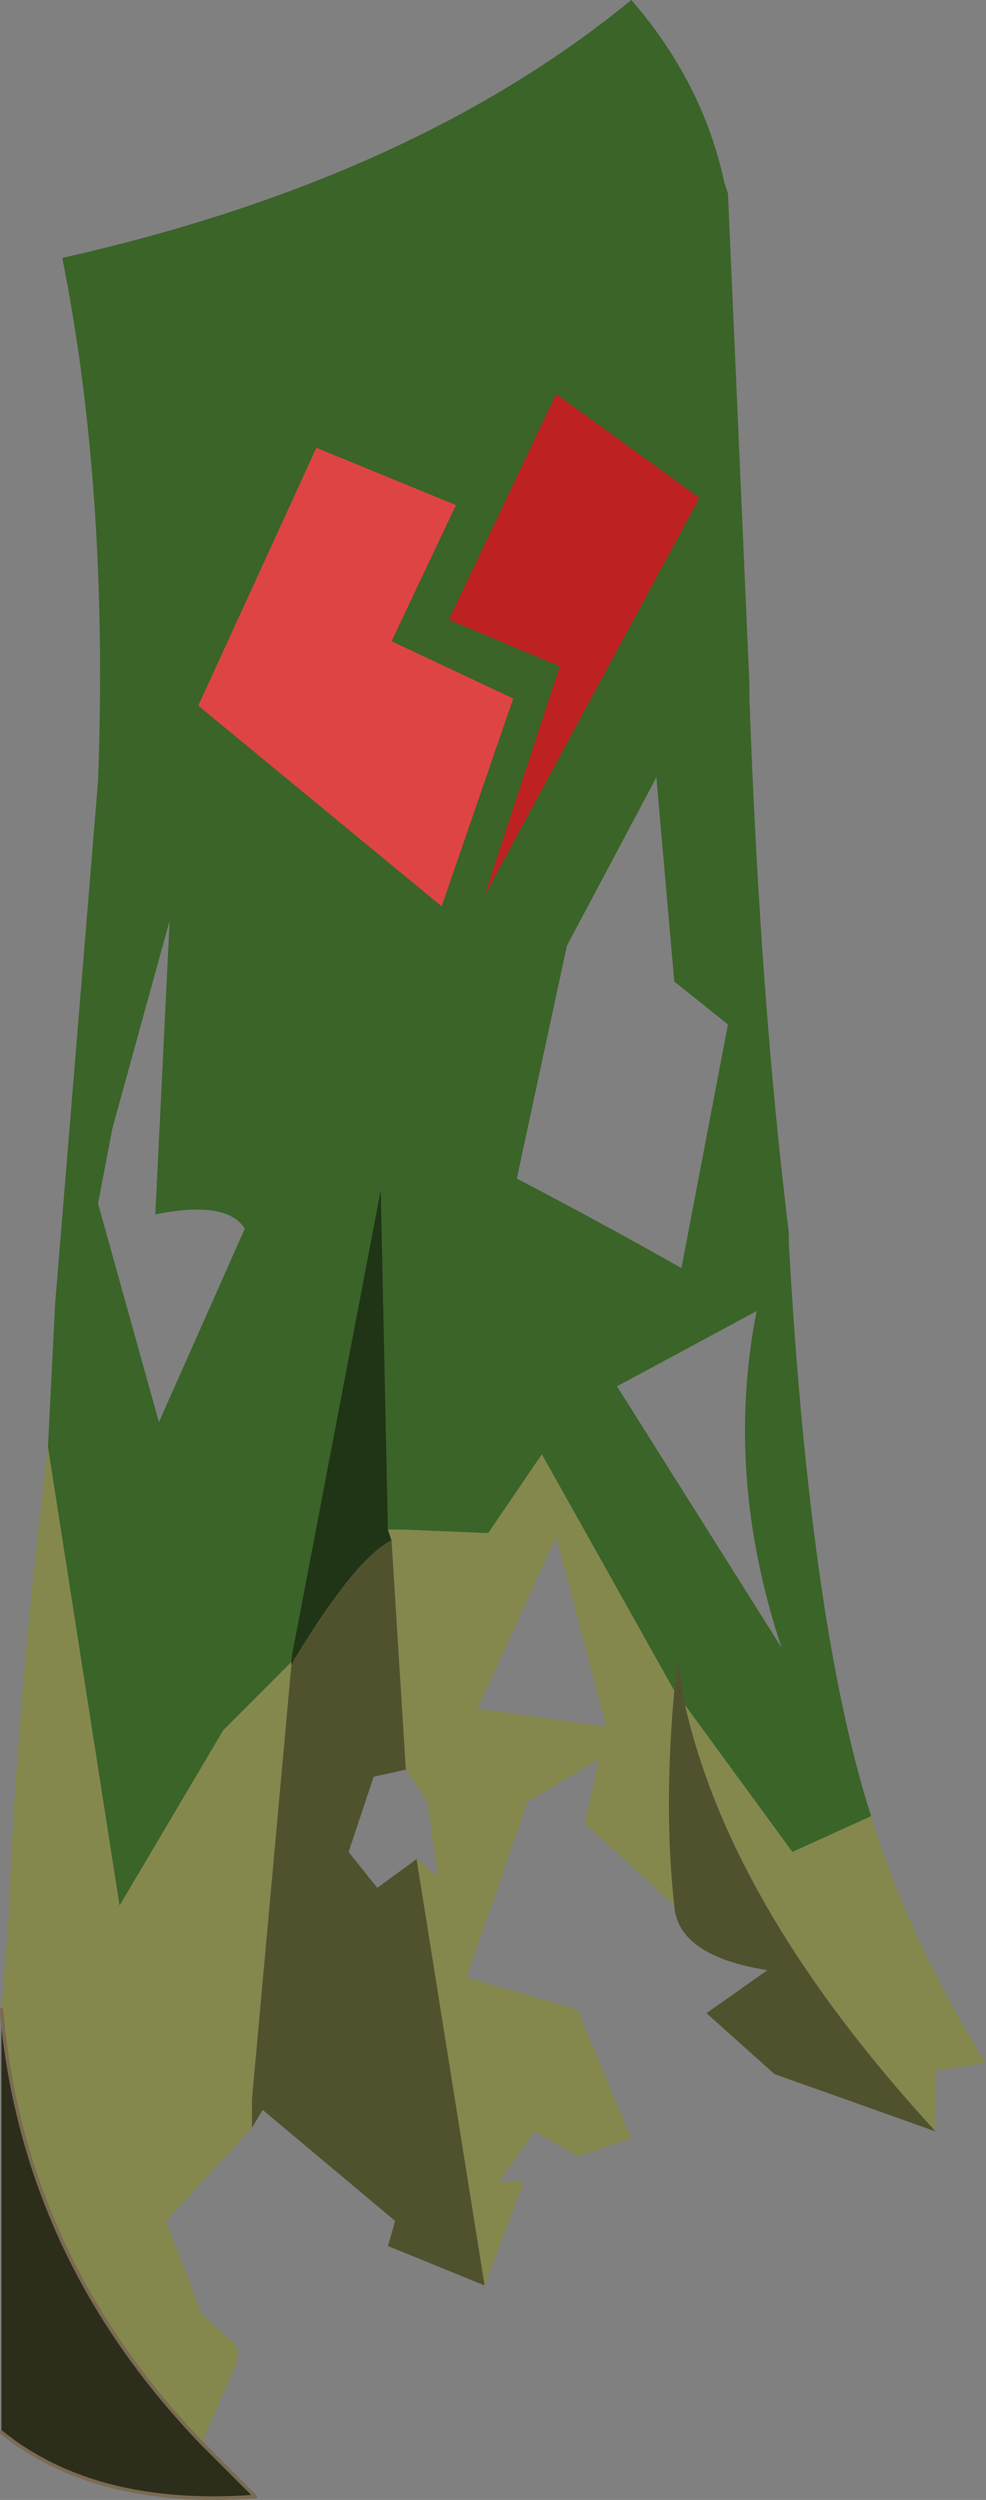 <svg viewBox="0 0 13.775 34.894" xmlns="http://www.w3.org/2000/svg" xmlns:xlink="http://www.w3.org/1999/xlink"><rect x="0" y="0" width="13.775" height="34.894" fill="#808080" stroke="none"/><use transform="translate(.02)" width="13.75" height="34.85" xlink:href="#a"/><defs><g id="a"><path d="M272.15 206.25v-.05.1-.05" fill="#87705f" fill-rule="evenodd" transform="translate(-268.1 -183.05)"/><path d="M272.15 206.3v-.1h.05l-.05.1" fill="#2f2d1a" fill-rule="evenodd" transform="translate(-268.1 -183.05)"/><path d="m271.6 217.85.05.05h-.05v-.05" fill="#fff" fill-rule="evenodd" transform="translate(-268.1 -183.05)"/><path d="m276 196.25-.7 3.25q1.15.6 2.3 1.25l.65-3.4-.75-.6-.25-2.85-1.25 2.35m-7.25 7 .1-2 .6-7.3q.15-4.05-.5-7.3 4.9-1.1 7.95-3.6 1 1.15 1.3 2.55l.05.15.3 6.85v.2q.15 4.2.55 7.45v.15q.3 5.35 1.15 8l-1.1.5-1.5-2.05-.1-.65-.05.45-1.85-3.3-.75 1.1-1.2-.05h-.2l-.1-4.75-1.25 6.55v.05l-.95.95-1.45 2.45-1-6.4m7.95-.85 2.3 3.65q-.8-2.4-.35-4.7l-1.95 1.05m-7.25-2.55.85 3.05 1.2-2.7q-.25-.4-1.25-.2l.2-4.1-.8 2.9-.2 1.05" fill="#3a6428" fill-rule="evenodd" transform="translate(-268.1 -183.05)"/><path d="m272.15 206.2 1.25-6.55.1 4.75.05.15q-.5.25-1.35 1.65h-.05" fill="#1f3515" fill-rule="evenodd" transform="translate(-268.1 -183.05)"/><path d="M280.25 208.4q.5 1.65 1.6 3.45l-.7.1v.85q-2.85-3.1-3.5-5.95l1.5 2.05 1.1-.5m-2.75 1.25-1.25-1.15.2-.9-1 .6-.85 2.45 1.55.45.75 1.8-.75.25-.6-.35-.5.7h.35l-.55 1.45-.95-5.95.3.25-.15-1.05-.3-.45-.2-3.2-.05-.15h.2l1.2.05.75-1.1 1.85 3.3q-.15 1.65 0 3m-5.9 3.1-1.2 1.3.5 1.3.5.45v.2l-.5 1.15q-2.5-2.6-2.8-6.05l.1-1.25q.1-2.9.55-6.6l1 6.4 1.45-2.45.95-.95v.05l-.55 6.05v.4m4.95-5.6-.7-2.65-1.1 2.4 1.8.25" fill="#85884d" fill-rule="evenodd" transform="translate(-268.1 -183.05)"/><path d="m281.15 212.8-2.25-.8-.95-.85.85-.6q-1.25-.2-1.3-.9-.15-1.35 0-3l.05-.45.1.65q.65 2.85 3.5 5.95m-6.3 2.15-1.35-.55.1-.35-1.85-1.55-.15.25v-.4l.55-6.05.05-.1q.85-1.4 1.35-1.65l.2 3.2-.45.1-.35 1.05.4.5.55-.4.95 5.95" fill="#50522e" fill-rule="evenodd" transform="translate(-268.1 -183.05)"/><path d="m270.9 217.15.7.7v.05q-2.2.15-3.5-.9v-5.9q.3 3.45 2.8 6.05" fill="#2c2d1a" fill-rule="evenodd" transform="translate(-268.1 -183.05)"/><path d="m2.8 34.1.75.75H3.5q-2.2.15-3.5-.9m2.8.15Q.3 31.5 0 28.05" fill="none" stroke="#7b6b53" stroke-linecap="round" stroke-linejoin="round" stroke-width=".05"/><path d="m275.9 192.35-1.55-.65 1.5-3.15 2 1.45-3 5.55 1.05-3.2" fill="#be2121" fill-rule="evenodd" transform="translate(-268.1 -183.05)"/><path d="m274.25 195.7-3.4-2.8 1.65-3.6 1.95.8-.9 1.9 1.7.8-1 2.9" fill="#df4444" fill-rule="evenodd" transform="translate(-268.1 -183.05)"/></g></defs></svg>